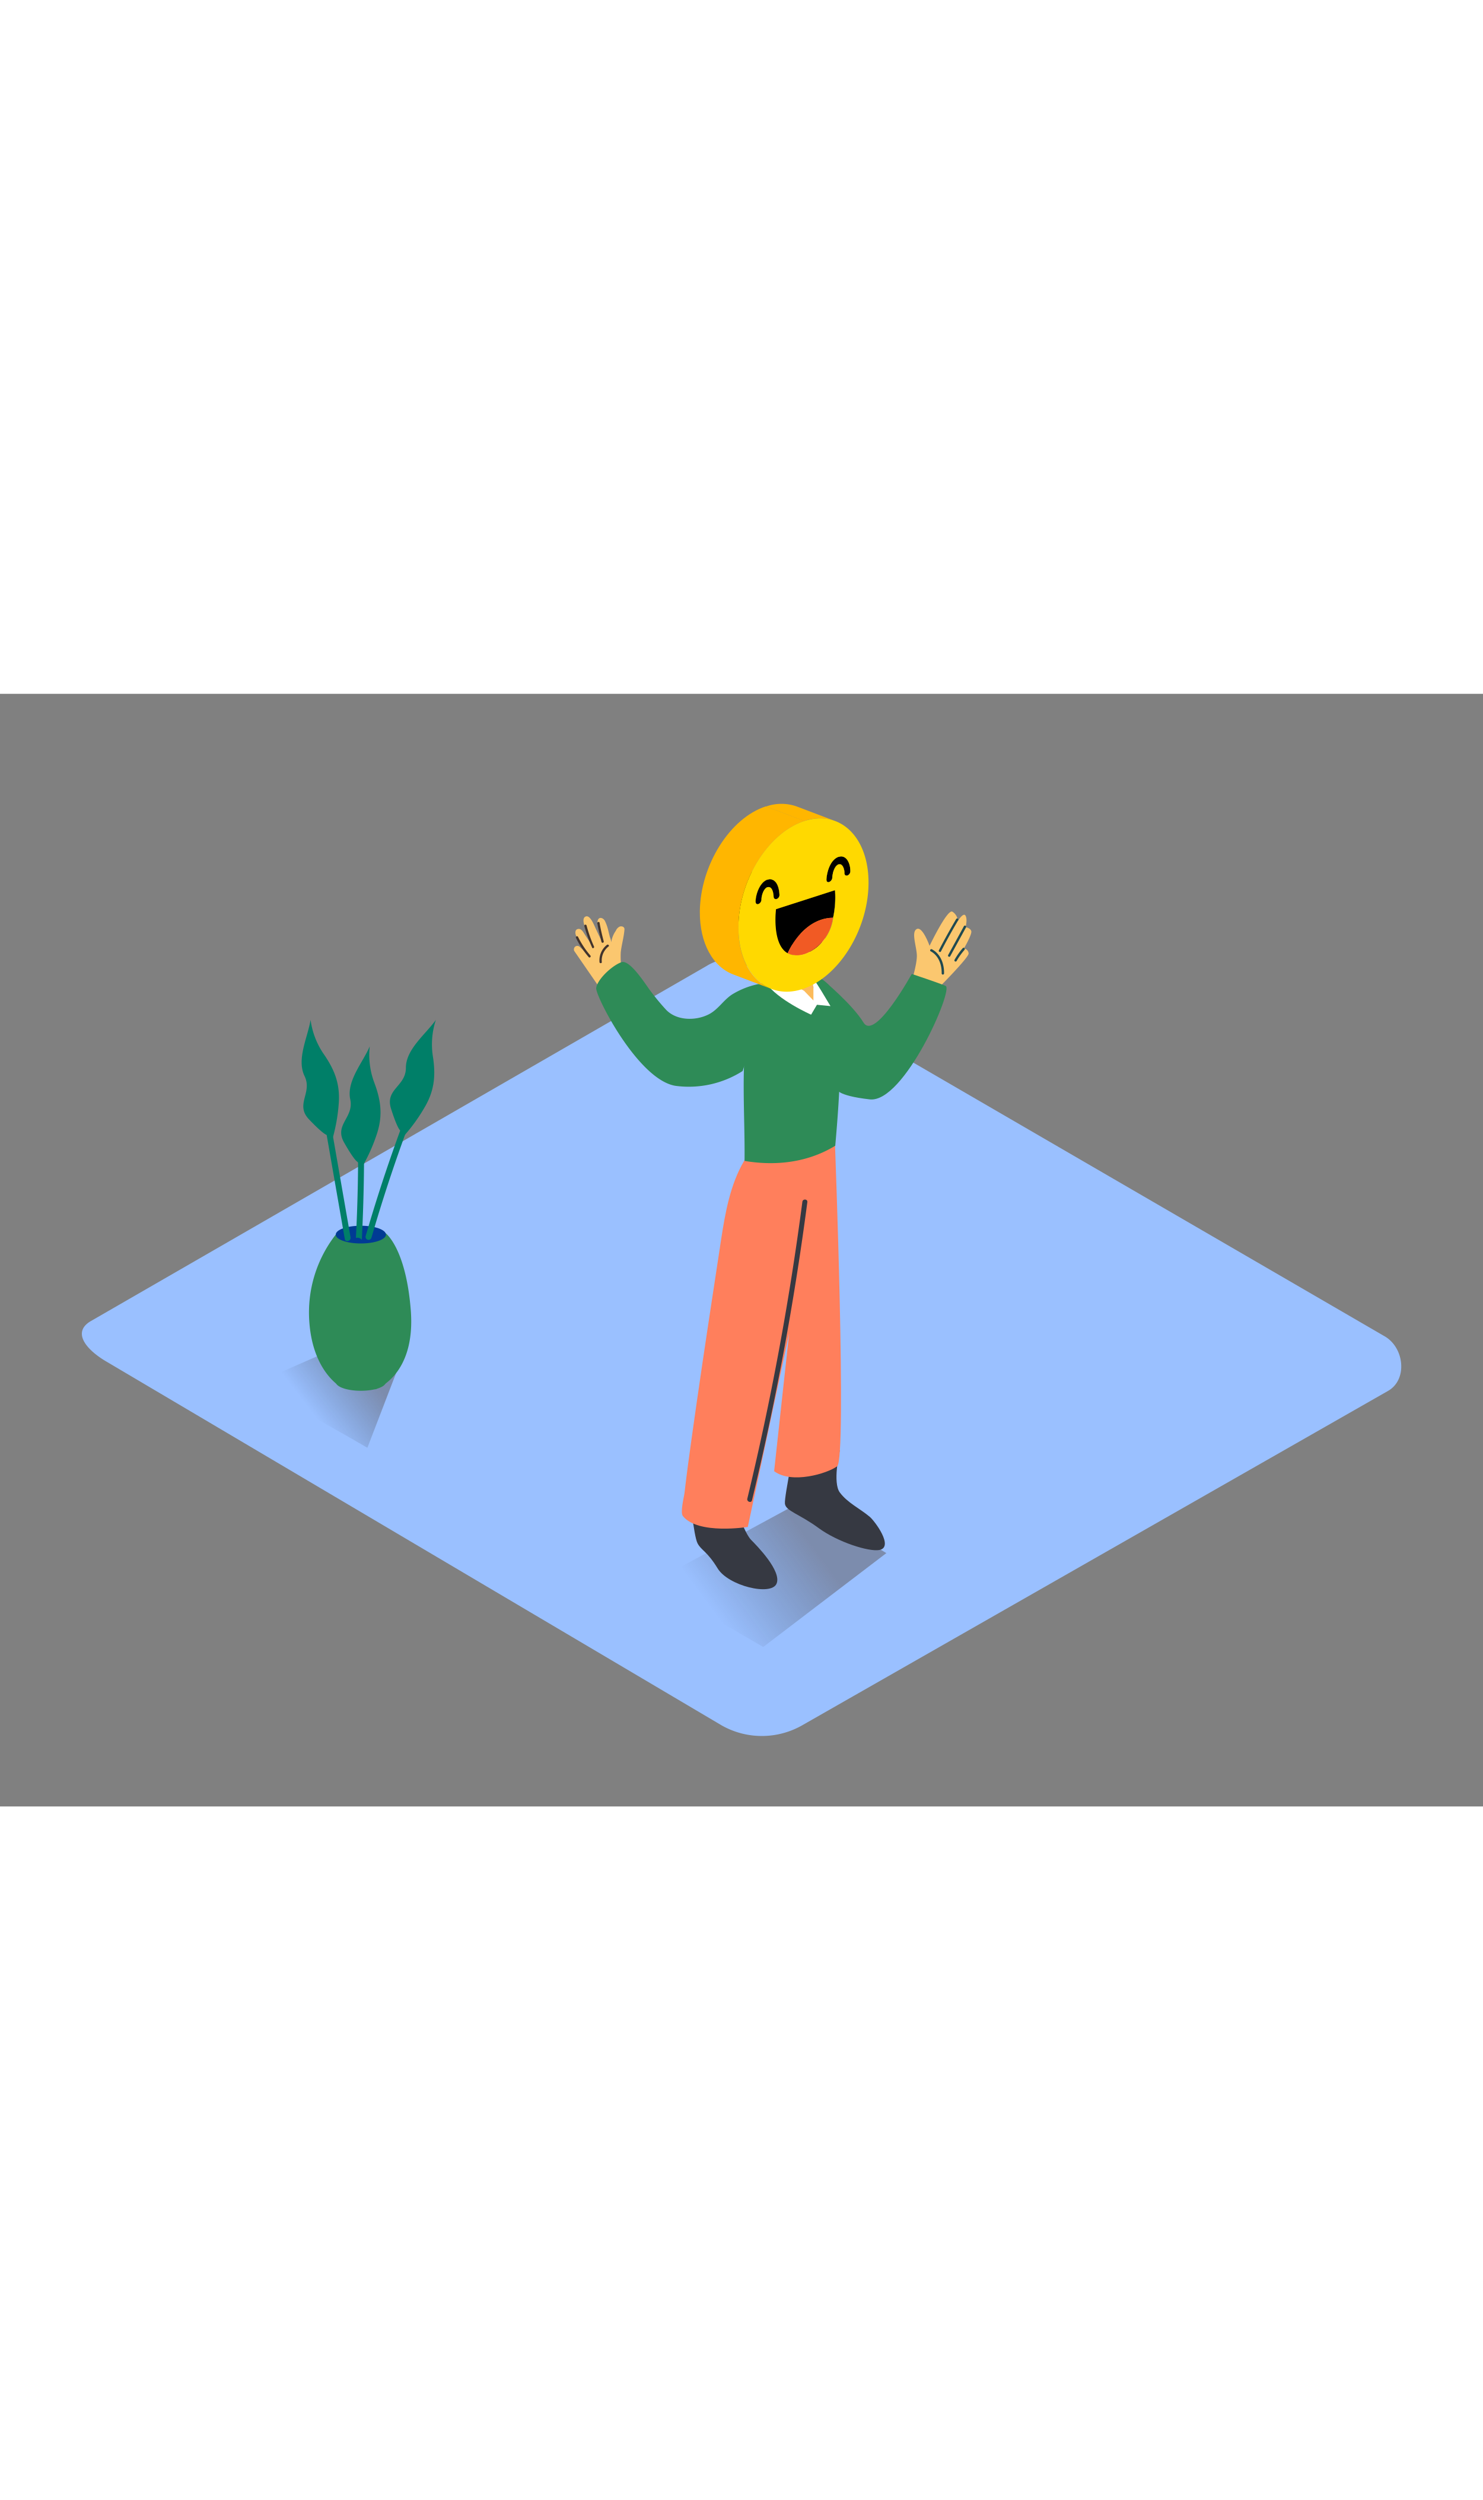 <svg id="Layer_2" data-name="Layer 2" xmlns="http://www.w3.org/2000/svg" xmlns:xlink="http://www.w3.org/1999/xlink" viewBox="0 0 400 300" data-imageid="happy-face-isometric" imageName="Happy face" class="illustrations_image" style="width: 178px;"><rect x="0" y="0" width="400" height="300" fill="#808080" stroke="none"/><defs><linearGradient id="linear-gradient" x1="84.56" y1="194.33" x2="99" y2="183.22" gradientUnits="userSpaceOnUse"><stop offset="0" stop-opacity="0"/><stop offset="1" stop-color="#3f1e00"/></linearGradient><linearGradient id="linear-gradient-2" x1="192.31" y1="247.35" x2="218.03" y2="228.4" xlink:href="#linear-gradient"/></defs><title>PP</title><path d="M194.73,278.19,29,180.22c-5.28-3-9.8-7.83-4.66-11L190.67,73.33c2.5-1.55,6.29-2.56,8.82-1.09l174,101c5.28,3.06,6.22,11.63.94,14.69L216.58,278A22,22,0,0,1,194.73,278.19Z" fill="#9ac0ff"/><path d="M99.09,203.29l7.75-20.15L95,174.46l-25.2,11.07C80.69,193.31,87.56,196.55,99.09,203.29Z" opacity="0.32" fill="url(#linear-gradient)"/><path d="M205.86,257l33.21-25.31-23-13.85L177,239C187.82,246.77,194.33,250.28,205.86,257Z" opacity="0.32" fill="url(#linear-gradient-2)"/><path d="M245.56,78.66s1.88-5.81,1.73-8.32-1.55-6.16,0-6.93,3.44,4.54,3.44,4.54,4.71-9.86,6.12-9.23a3.09,3.09,0,0,1,1.49,2.55s1.51-2.48,2.09-1.45,0,3.08,0,3.08,1.4.25,1.56,1.15-2,4.62-2,4.62A1.42,1.42,0,0,1,261.26,70c.08,1.15-8.87,10.07-8.87,10.07" fill="#fbc76f"/><path d="M222,77.16s7.87,6.51,10.92,11.49,13-13.12,13-13.12,6.93,2.28,9.14,3.22-11.2,31.65-20.46,30.6-8.92-2.87-8.92-2.87" fill="#2e8b57" class="target-color"/><path d="M226.51,204c-.16.7-1.93,8.72,0,11.33,2.08,2.81,5.41,4.32,8.08,6.57,1.39,1.17,6.6,8.19,2.58,8.95-2.79.52-11.16-2.09-16.39-5.93s-8.86-4.57-9.07-6.58,3.21-18.26,3.21-18.26" fill="#363942"/><path d="M222.73,216.18c.26-3.61.44-7.63.46-9.72A31.32,31.32,0,0,0,222.73,216.18Z" fill="#363942"/><path d="M198.38,219.38s2.57,7.09,4.2,8.73,8.33,8.46,6.87,11.83-13,.59-15.88-4.12-4.34-4.77-5.41-6.74S186,215.51,186,215.51" fill="#363942"/><path d="M225.18,120.51s3.29,85.81.62,87.77-12.27,4.86-17,1.32l4.05-37.15-11.15,52.18s-13.37,2.17-17.5-2.91c-.8-1,.3-5.18.43-6.28.57-5,1.25-9.91,1.94-14.85,1.84-13.23,3.82-26.44,5.83-39.64q1.06-7,2.13-14c1.08-7,2.43-14.64,6.12-20.92,2.54-4.33,6.08-11.65,11.09-13.6" fill="#ff7f5c"/><path d="M200.82,125.94c8.46,1.42,17.05.44,24.47-4.09,1.15-13.14,2-26.27.61-39.46a1.28,1.28,0,0,1,0-.31A11.86,11.86,0,0,0,222,77.16c-4.3-2.9-11.33-1.48-15.49.71a15.41,15.41,0,0,0-2.8,1.95C199.13,94.84,201,110.45,200.82,125.94Z" fill="#2e8b57" class="target-color"/><path d="M217.17,71l-7.64-1.6-.64,8.43s5.76,5.89,11.44,5.08l-1.62-7A22.61,22.61,0,0,1,217.17,71Z" fill="#fcbb5b"/><path d="M217.34,71.75a33.39,33.39,0,0,0-7.81-2.39l-.2,4.61s5.71,4.19,9.11,1.21A22.48,22.48,0,0,1,217.34,71.75Z" fill="#db9231"/><path d="M222.67,61.79s5.09-3.09,4.07-5.92-5-3.59-5-3.59-.62-3.61-3.56-4-8,2-8,2-4.4-.41-6,2.06-1,6.88-1,6.88,3.68,11.12,5.3,11.4,5.69-3.81,5.69-3.81" fill="#204a51"/><path d="M222.74,58.29S223.94,73,217.68,74s-8.92-7.58-8.92-7.58-3.8-3.53-1.41-4.32,2.74.54,2.74.54-2.33-5.31.12-5.32S219.67,61.31,222.74,58.29Z" fill="#fbc76f"/><path d="M216.42,136.95A763.49,763.49,0,0,1,201.57,217c-.2.83,1.06,1.29,1.26.45a766.88,766.88,0,0,0,14.93-80.4C217.87,136.2,216.54,136.1,216.42,136.95Z" fill="#363942"/><path d="M208.89,75.43s3,2.81,5,3l3,1.65,2.51,2.61V79.06s-.75-3.27-.63-3.24,2.72,4.2,2.72,4.2L224,84.2l-3.65-.36-1.58,2.67s-9.07-4-12.23-8.64Z" fill="#fff"/><path d="M257.92,60.7q-2.45,4.15-4.67,8.43c-.19.37.36.69.55.32Q256,65.17,258.48,61A.32.32,0,0,0,257.92,60.7Z" fill="#204a51"/><path d="M260,62.64l-4.26,7.79c-.2.36.36.69.55.32L260.54,63C260.74,62.6,260.18,62.27,260,62.64Z" fill="#204a51"/><path d="M259.68,68.57a19.52,19.52,0,0,0-2.23,3.17.32.32,0,0,0,.55.32,18.68,18.68,0,0,1,2.13-3C260.4,68.71,260,68.25,259.68,68.57Z" fill="#204a51"/><path d="M251.36,68.88c-.36-.19-.69.36-.32.55,2.13,1.14,3,3.62,2.95,5.95a.32.32,0,0,0,.64,0C254.69,72.82,253.7,70.12,251.36,68.88Z" fill="#204a51"/><path d="M170,83.35l-.58-1a.94.94,0,0,0,.39-1.2c-.5-1.12-1-2.24-1.53-3.35a.9.9,0,0,0,0-.41,25.06,25.06,0,0,1-.85-7.69c.23-2.08.85-4.08,1-6.16.07-.74-.78-1-1.33-.76a2.15,2.15,0,0,0-1,1.11A7.19,7.19,0,0,0,164.86,67a4.81,4.81,0,0,0-.36-1.41q-.21-.85-.42-1.7a12.39,12.39,0,0,0-.89-2.6c-.39-.78-1.28-1.14-1.73-.63-.68.77,0,2.17.11,3.07s.27,1.69.5,2.6c-.35-.84-1.06-2.3-1.52-3.32-.36-.78-1.37-3.32-2.49-3s-.59,2.08-.28,2.9l.87,2.36c.26.7.55,1.62.85,2.26,0,0-1.18-1.72-1.76-2.63-.47-.72-1-1.78-2-1.45-.68.21-.64,1.23-.32,1.83.85,1.6,1.79,3.15,2.78,4.66-.63-.59-1.25-1.2-1.9-1.77a.92.92,0,0,0-1.5.77.76.76,0,0,0,.14.47L163,81.1a17.1,17.1,0,0,0,3.3,5c.78.82,2-.42,1.25-1.25l-.11-.13a.88.88,0,0,0,.08-.13.93.93,0,0,0,.62-.48l.06,0a.89.89,0,0,0,.28.13A.87.87,0,0,0,170,83.35Z" fill="#fbc76f"/><path d="M163.7,67.69a5.33,5.33,0,0,0-2,4.63c0,.4.66.4.62,0a4.76,4.76,0,0,1,1.81-4.19C164.46,67.88,164,67.44,163.7,67.69Z" fill="#42342d"/><path d="M162.84,66.73q-.67-2.46-1.13-5c-.07-.39-.67-.23-.6.17q.46,2.51,1.13,5A.31.31,0,0,0,162.84,66.73Z" fill="#42342d"/><path d="M160.21,68.11a35.73,35.73,0,0,1-2-5.65.31.31,0,0,0-.6.17,36.71,36.71,0,0,0,2.11,5.8C159.84,68.79,160.38,68.47,160.21,68.11Z" fill="#42342d"/><path d="M159.24,70.56a23.46,23.46,0,0,1-3.34-5.05c-.18-.36-.72,0-.54.31A24.09,24.09,0,0,0,158.8,71C159.07,71.3,159.5,70.86,159.24,70.56Z" fill="#42342d"/><path d="M207.87,77.84a22,22,0,0,0-10.42,3.23c-2.38,1.56-3.76,4.09-6.34,5.38-3.47,1.74-8.55,1.72-11.41-1.22A63.41,63.41,0,0,1,175.37,80c-1.07-1.37-5.46-8.49-7.78-7.63-2.71,1-6.61,4.82-6.78,7s11.29,24.74,21.41,26.33a27,27,0,0,0,18.09-4" fill="#2e8b57" class="target-color"/><path d="M90.56,145.81a34.15,34.15,0,0,0-7.13,23.49C84.38,183,92.1,187,92.1,187l9.19.51s10.93-3.57,9.5-21.4c-1.34-16.74-6.78-20.68-6.78-20.68" fill="#2e8b57" class="target-color"/><ellipse cx="97.33" cy="145.81" rx="6.77" ry="2.39" fill="#003b94"/><ellipse cx="97.33" cy="185.53" rx="6.77" ry="2.39" fill="#2e8b57" class="target-color"/><path d="M94.55,146.53l-8.19-47c-.18-1-1.74-.59-1.56.43L93,147C93.17,148,94.73,147.55,94.55,146.53Z" fill="#007f68"/><path d="M96,146.69a2,2,0,0,1,.75,0,1.69,1.69,0,0,1,.84.51q1-19.68.35-39.39c0-1-1.65-1-1.62,0Q97,127.26,96,146.69Z" fill="#007f68"/><path d="M114.44,101.1a432,432,0,0,0-15.82,45.14.81.81,0,0,0,1.56.43A431.94,431.94,0,0,1,116,101.53C116.4,100.57,114.83,100.16,114.44,101.1Z" fill="#007f68"/><path d="M88.11,118.93s-.88-.11-4.75-4.18,1-7.12-1.22-11.7.92-10.58,1.63-15.15a21.22,21.22,0,0,0,3.39,9c2.91,4.17,4.54,7.93,4.23,13.22a46.81,46.81,0,0,1-1.71,9.87" fill="#007f68"/><path d="M96.4,126.18s-.83-.32-3.59-5.2,2.72-6.66,1.66-11.64,3.46-10,5.26-14.3a21.22,21.22,0,0,0,1.12,9.51c1.81,4.75,2.47,8.8.89,13.85a46.81,46.81,0,0,1-4.06,9.15" fill="#007f68"/><path d="M107.93,117.72s-.75-.48-2.45-5.83,4-6,4-11.06,5.44-9.12,8.08-12.92a21.22,21.22,0,0,0-.85,9.53c.8,5,.62,9.12-2,13.74a46.81,46.81,0,0,1-5.85,8.13" fill="#007f68"/><g style="isolation:isolate"><path d="M214.36,56.45l10.32,3.92h0l-1.2-.46-1.27-.48-1.32-.5-1.35-.51-1.35-.51-1.32-.5-1.27-.48-1.2-.46,10.29,3.91h0l-10.33-3.92v0l9.13,3.47Z" fill="#ffd900"/><path d="M214.34,56.46l10.33,3.92a12.36,12.36,0,0,1-2.94,6.53L211.41,63A12.36,12.36,0,0,0,214.34,56.46Z" fill="#ffd900"/><path d="M218.24,45a4.36,4.36,0,0,1,1.21.46l.63.24,1.31.5,2,.77,5.17,2a.64.64,0,0,1-.42,0L217.82,45A.64.64,0,0,0,218.24,45Z" fill="#ffd900"/><path d="M214.35,56.44a26.24,26.24,0,0,0,.51-7.43l10.33,3.92a26.24,26.24,0,0,1-.51,7.43l-.15-.06-.15-.06-.15-.06-.15-.06-.15-.06-.15-.06-.15-.06-.16-.06-1.12-.42L221.2,59,220,58.6l-1.19-.45-1.18-.45-1.15-.44-1.11-.42Z" fill="#ffd900"/><path d="M218.46,69.53l-10.33-3.92.05,0,10.33,3.92Z"/><path d="M208.13,65.61A9.93,9.93,0,0,0,211.41,63l10.33,3.92a9.93,9.93,0,0,1-3.28,2.62Z" fill="#ffd900"/><path d="M208.18,65.58A12,12,0,0,0,211.41,63l10.33,3.92a12,12,0,0,1-3.22,2.59Z"/><path d="M214.15,70.49l-10.33-3.92a6.34,6.34,0,0,0,2.81-.28,7.3,7.3,0,0,0,1.51-.67l10.33,3.92a7.3,7.3,0,0,1-1.51.67A6.34,6.34,0,0,1,214.15,70.49Z" fill="#ffd900"/><path d="M213,70.2l-10.33-3.92a5.2,5.2,0,0,0,1.12.29l10.33,3.92A5.2,5.2,0,0,1,213,70.2Z"/><path d="M203.82,66.57A11.13,11.13,0,0,1,205,67l1.28.49,2.68,1,5.17,2a4.65,4.65,0,0,1-1.17-.27l-10.33-3.92A4.65,4.65,0,0,0,203.82,66.57Z" fill="#ffd900"/><path d="M221.59,60.87l-10.33-3.92a10.26,10.26,0,0,1,3.09-.5l10.33,3.92A10.26,10.26,0,0,0,221.59,60.87Z" fill="#f15a24"/><path d="M212.46,69.95,202.13,66c.15-.36,3-7.12,9.13-9.08l10.33,3.92C215.49,62.83,212.61,69.59,212.46,69.95Z" fill="#f15a24"/><path d="M202.1,66c-4.26-2.34-3.23-11.37-3.17-11.9l10.33,3.92c-.06.53-1.09,9.55,3.17,11.9l-1.17-.44L210,69.05l-1.29-.49-1.31-.5-1.31-.5-1.29-.49-1.24-.47-1.17-.44Z"/><path d="M225.19,52.94a26.24,26.24,0,0,1-.52,7.45,9.89,9.89,0,0,0-3.09.49c-6.1,2-9,8.73-9.13,9.08a5.19,5.19,0,0,0,1.69.54c-6.22-.65-5-11.83-4.89-12.42Z"/><path d="M221.59,60.87a10.26,10.26,0,0,1,3.09-.5,12.36,12.36,0,0,1-2.94,6.54,12,12,0,0,1-3.22,2.59l-.05,0a7.3,7.3,0,0,1-1.51.67,6.34,6.34,0,0,1-2.81.28,5.19,5.19,0,0,1-1.69-.54C212.61,69.59,215.49,62.83,221.59,60.87Z" fill="#f15a24"/><path d="M218.46,69.53l.05,0a12,12,0,0,0,3.22-2.59A9.93,9.93,0,0,1,218.46,69.53Z"/><path d="M219,43.8c0-1.69-.7-3.36-1.85-3.8l10.33,3.92c1.16.44,1.83,2.11,1.85,3.8a1.25,1.25,0,0,1-.78,1.23L218.24,45A1.25,1.25,0,0,0,219,43.8Z" fill="#ffd900"/><path d="M228.15,49,217.82,45c-.22-.08-.38-.31-.38-.72,0-.87-.36-2-1-2.27L226.75,46c.66.25,1,1.4,1,2.27C227.78,48.65,227.94,48.88,228.15,49Z"/><path d="M217.17,40l10.33,3.92a1.84,1.84,0,0,0-1.25,0L215.92,40A1.84,1.84,0,0,1,217.17,40Z"/><path d="M215.89,42a.78.78,0,0,1,.53,0L226.75,46a.78.78,0,0,0-.53,0l-.09,0c-1.12.49-1.56,2.27-1.64,3.51L223.28,49,222,48.56l-1.33-.5-1.35-.51L218,47l-1.33-.5L215.36,46l-1.21-.46c.09-1.24.52-3,1.64-3.51Z" fill="#ffd900"/><path d="M213.29,46.84a1.4,1.4,0,0,0,.86-1.26l10.33,3.92a1.4,1.4,0,0,1-.86,1.26h0l-9.13-3.47-1.21-.46,10.33,3.92a.59.59,0,0,1-.39,0L212.9,46.84A.59.59,0,0,0,213.29,46.84Z" fill="#ffd900"/><path d="M223.23,50.76,212.9,46.84c-.21-.08-.36-.32-.33-.75.17-2.39,1.18-5.29,3.25-6.06l.1,0,10.33,3.92-.1,0c-2.07.77-3.08,3.67-3.25,6.06C222.88,50.44,223,50.68,223.23,50.76Z"/><path d="M226.26,43.92c1.91-.62,3.07,1.58,3.1,3.8a1.25,1.25,0,0,1-.78,1.23c-.4.13-.8-.07-.8-.72,0-1.08-.55-2.6-1.55-2.28l-.09,0c-1.12.49-1.56,2.27-1.64,3.51a1.4,1.4,0,0,1-.86,1.26c-.39.13-.76-.08-.72-.75.17-2.39,1.18-5.29,3.25-6.06Z"/><path d="M213,70.2l-10.33-3.92a5.25,5.25,0,0,1-.56-.25l10.33,3.92A5.25,5.25,0,0,0,213,70.2Z" fill="#f15a24"/><path d="M202.64,66.29a4.24,4.24,0,0,1-.53-.24L212.45,70a4.24,4.24,0,0,0,.53.24Z"/><path d="M202.1,66,212.44,70h0l-1.21-.46L210,69l-1.33-.5L207.28,68l-1.35-.51L204.6,67l-1.28-.49L202.11,66Z"/><polygon points="209.26 58.07 198.93 54.15 214.86 49.01 225.19 52.94 209.26 58.07"/><path d="M214.92,30.38l10.33,3.92a12.37,12.37,0,0,0-8.3,0l-10.33-3.92A12.37,12.37,0,0,1,214.92,30.38Z" fill="#ffb600"/><path d="M199.91,50.17c-.08-1.77-.67-3.52-1.87-4l10.33,3.92c1.2.46,1.79,2.21,1.87,4a1.18,1.18,0,0,1-.74,1.22h0l-1.05-.4-1.11-.42-1.15-.44L205,53.61l-1.19-.45-1.18-.45-1.16-.44-1.12-.42-.16-.06-.15-.06-.15-.06-.15-.06-.15-.06-.15-.06-.15-.06-.15-.06,10.33,3.92a.66.66,0,0,1-.44,0l-10.33-3.92a.66.66,0,0,0,.44,0A1.18,1.18,0,0,0,199.91,50.17Z" fill="#ffd900"/><path d="M209.07,55.31l-10.33-3.92a.72.72,0,0,1-.41-.71c0-1-.32-2.17-1-2.44l10.33,3.92c.71.27,1,1.47,1,2.44A.72.72,0,0,0,209.07,55.31Z"/><path d="M198,46.19l10.33,3.92a2,2,0,0,0-1.26,0l-.1,0-10.33-3.92.1,0A2,2,0,0,1,198,46.19Z"/><path d="M196.76,48.2a.94.94,0,0,1,.54,0l10.33,3.92a.94.94,0,0,0-.54,0l-.09,0c-1,.32-1.57,2.2-1.62,3.3L204.18,55l-1.28-.49-1.33-.5-1.35-.51L198.87,53l-1.33-.5L196.26,52l-1.21-.46c0-1.1.62-3,1.62-3.3Z" fill="#ffd900"/><path d="M194.23,52.77a1.33,1.33,0,0,0,.83-1.25l10.33,3.92a1.33,1.33,0,0,1-.83,1.25l-1.05-.4-1.11-.42-1.15-.44L200.07,55l-1.19-.45-1.18-.45-1.16-.44-1.12-.42-.16-.06-.15-.06-.15-.06-.15-.06-.15-.06-.15-.06-.15-.06-.15-.06,10.33,3.92a.61.61,0,0,1-.4,0l-10.33-3.92A.61.61,0,0,0,194.23,52.77Z" fill="#ffd900"/><path d="M204.16,56.7l-10.33-3.92c-.21-.08-.37-.32-.35-.74.09-2.26,1.31-5.23,3.21-5.84L207,50.12c-1.9.61-3.13,3.58-3.21,5.84C203.79,56.38,203.94,56.62,204.16,56.7Z"/><path d="M207,50.12l.1,0c2.07-.57,3,1.7,3.13,4a1.18,1.18,0,0,1-.74,1.22c-.4.13-.81-.07-.84-.71-.06-1.19-.45-2.71-1.57-2.47l-.09,0c-1,.32-1.57,2.2-1.62,3.3a1.33,1.33,0,0,1-.83,1.25c-.39.13-.78-.08-.75-.74C203.89,53.7,205.12,50.73,207,50.12Z"/><path d="M208.09,79.58l-10.33-3.92c-5.44-2.06-9.07-8.36-9-17,.16-12.52,8.14-25.2,17.82-28.32L217,34.28c-9.69,3.12-17.67,15.8-17.82,28.32C199,71.22,202.66,77.52,208.09,79.58Z" fill="#ffb600"/><path d="M217,34.28c9.69-3.12,17.42,4.49,17.26,17s-8.14,25.2-17.83,28.33-17.41-4.49-17.26-17S207.27,37.4,217,34.28Zm7.72,26.11a26.24,26.24,0,0,0,.52-7.45l-15.93,5.13c-.07.59-1.34,11.77,4.89,12.42a6.34,6.34,0,0,0,2.81-.28,7.3,7.3,0,0,0,1.51-.67,9.93,9.93,0,0,0,3.28-2.62,12.36,12.36,0,0,0,2.94-6.53M228.58,49a1.25,1.25,0,0,0,.78-1.23c0-2.23-1.19-4.42-3.1-3.8l-.1,0c-2.07.77-3.08,3.67-3.25,6.06,0,.67.32.88.72.75a1.4,1.4,0,0,0,.86-1.26c.09-1.24.52-3,1.64-3.51l.09,0c1-.32,1.54,1.2,1.55,2.28,0,.65.41.85.8.72M208.66,54.6c0,.64.44.84.84.71a1.18,1.18,0,0,0,.74-1.22c-.11-2.3-1.06-4.57-3.13-4l-.1,0c-1.9.61-3.13,3.58-3.21,5.84,0,.66.36.87.75.74a1.33,1.33,0,0,0,.83-1.25c0-1.1.62-3,1.62-3.3l.09,0c1.12-.24,1.51,1.28,1.57,2.47" fill="#ffd900"/></g></svg>